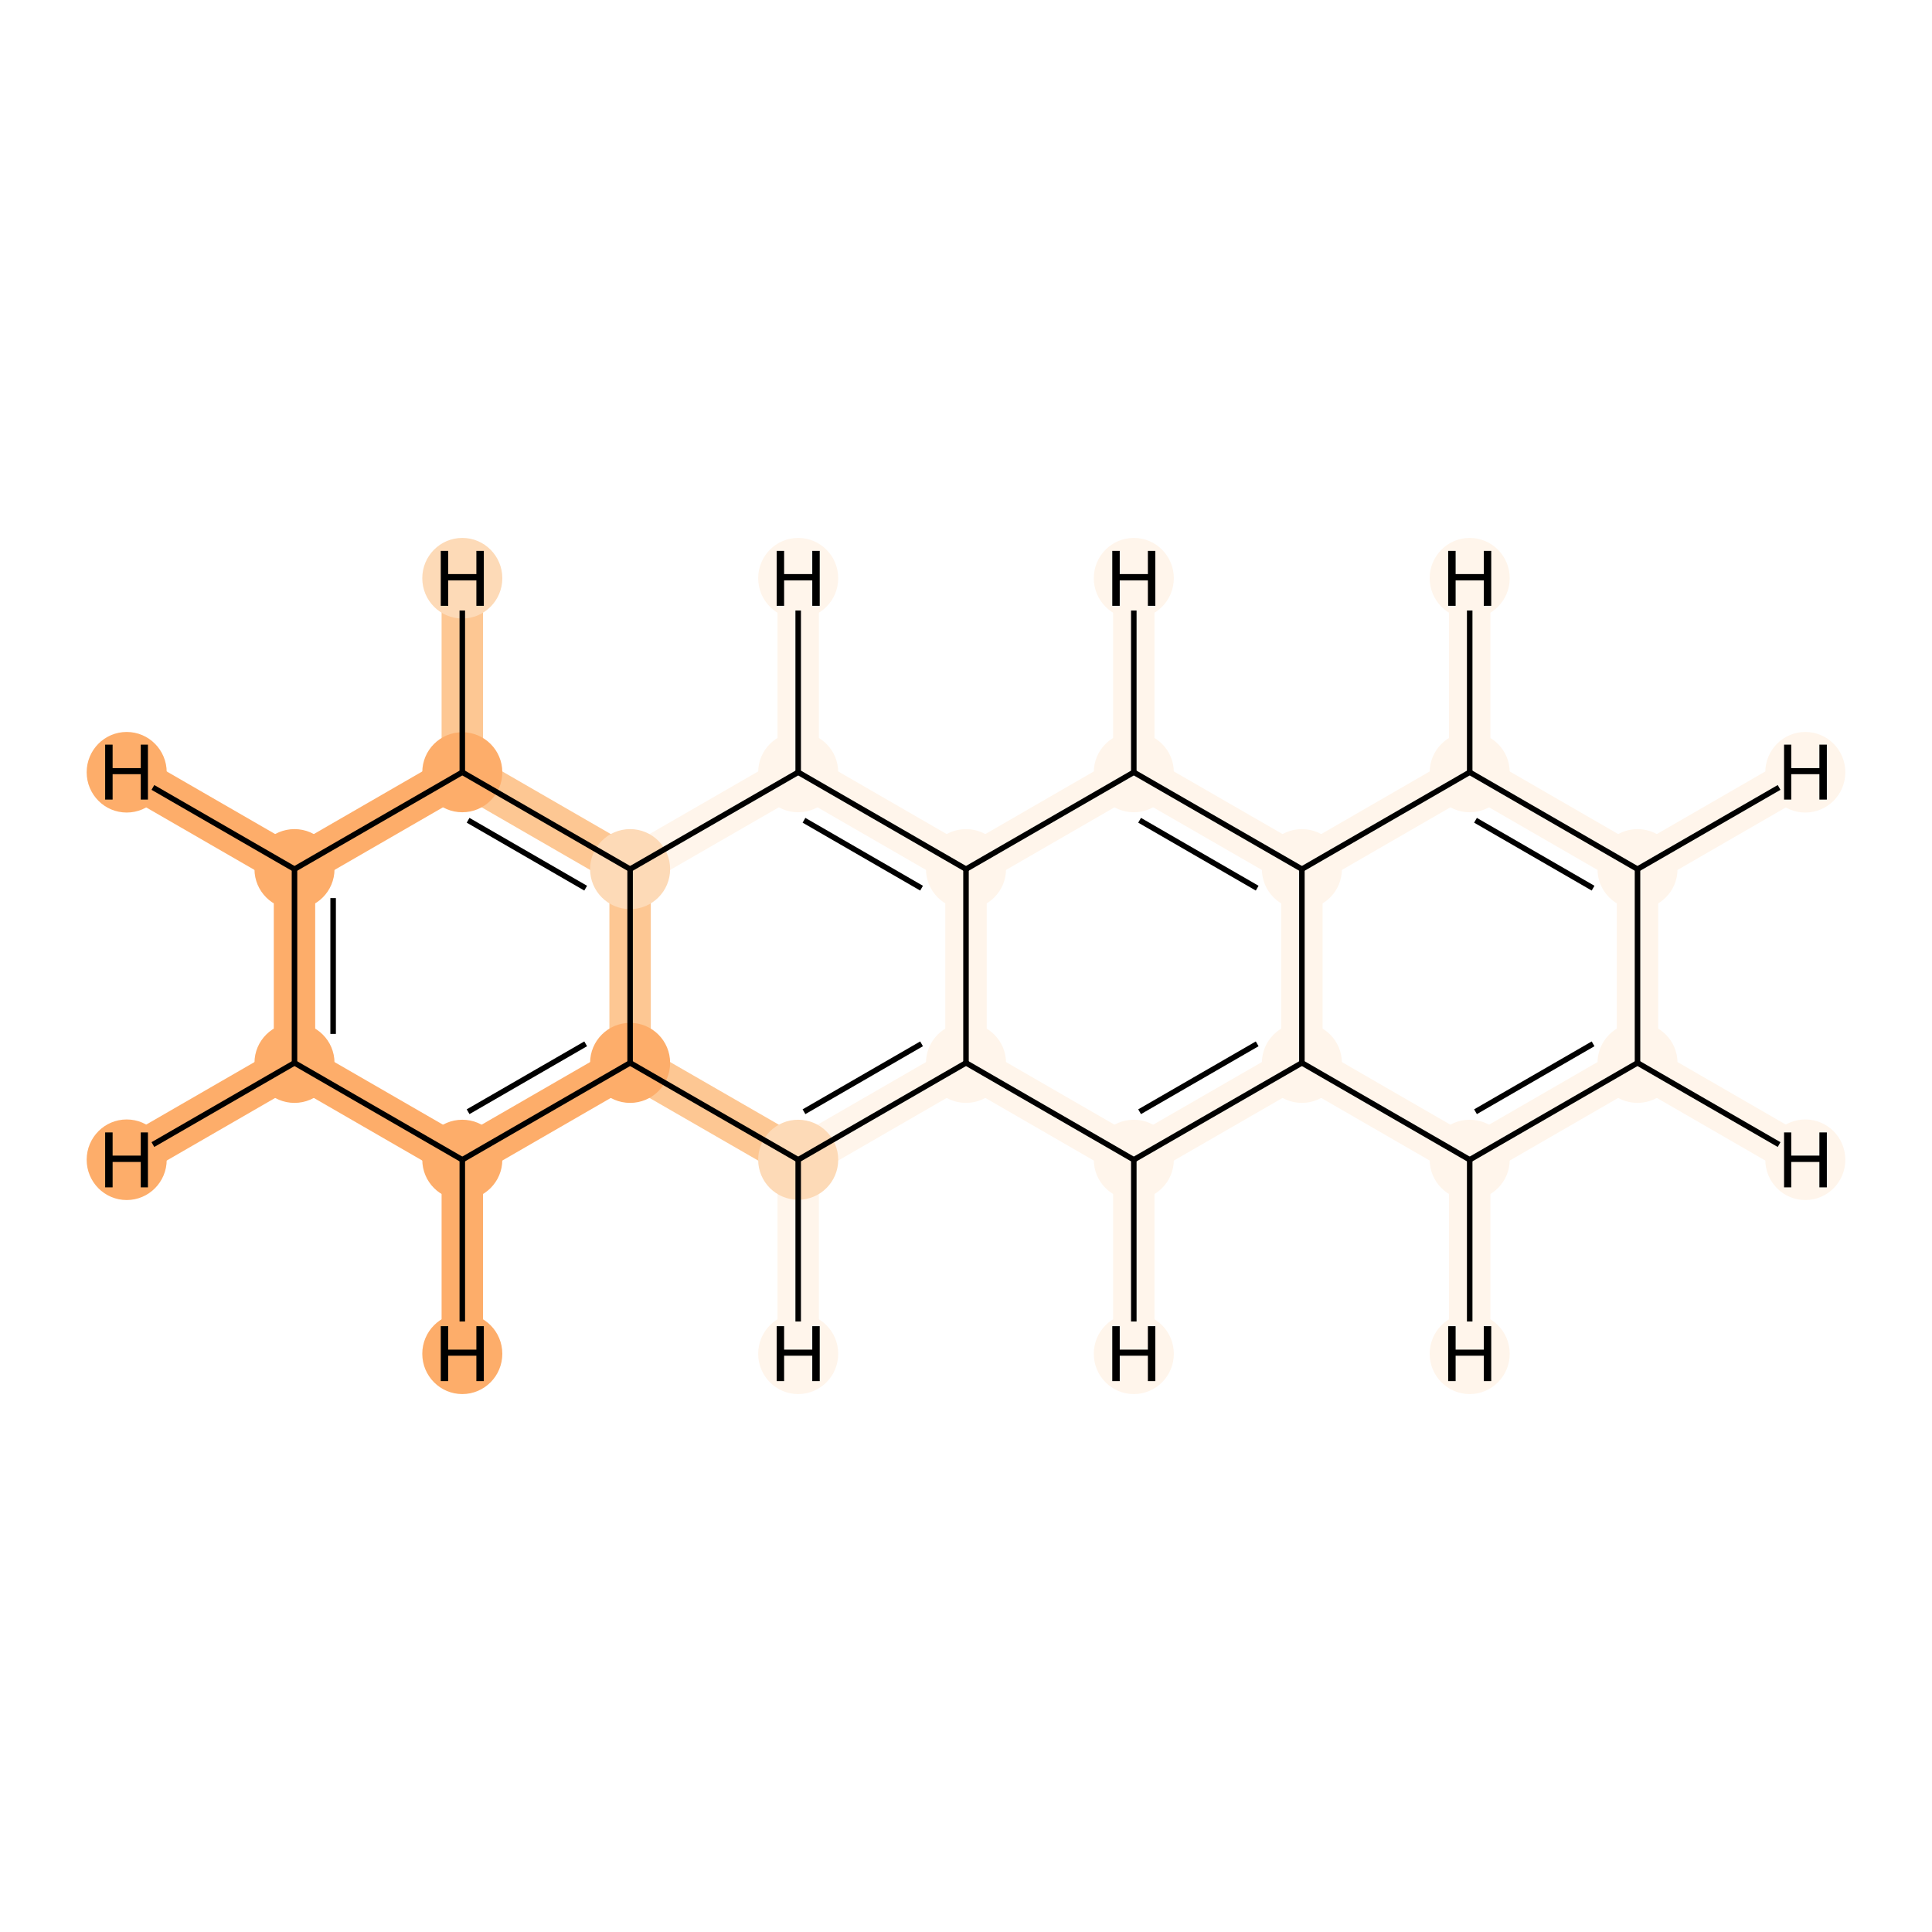 <?xml version='1.0' encoding='iso-8859-1'?>
<svg version='1.1' baseProfile='full'
              xmlns='http://www.w3.org/2000/svg'
                      xmlns:rdkit='http://www.rdkit.org/xml'
                      xmlns:xlink='http://www.w3.org/1999/xlink'
                  xml:space='preserve'
width='700px' height='700px' viewBox='0 0 700 700'>
<!-- END OF HEADER -->
<rect style='opacity:1.0;fill:#FFFFFF;stroke:none' width='700.0' height='700.0' x='0.0' y='0.0'> </rect>
<path d='M 106.7,385.1 L 106.7,314.9' style='fill:none;fill-rule:evenodd;stroke:#FDAD6A;stroke-width:15.0px;stroke-linecap:butt;stroke-linejoin:miter;stroke-opacity:1' />
<path d='M 106.7,385.1 L 167.5,420.2' style='fill:none;fill-rule:evenodd;stroke:#FDAD6A;stroke-width:15.0px;stroke-linecap:butt;stroke-linejoin:miter;stroke-opacity:1' />
<path d='M 106.7,385.1 L 45.9,420.2' style='fill:none;fill-rule:evenodd;stroke:#FDAD6A;stroke-width:15.0px;stroke-linecap:butt;stroke-linejoin:miter;stroke-opacity:1' />
<path d='M 106.7,314.9 L 167.5,279.8' style='fill:none;fill-rule:evenodd;stroke:#FDAD6A;stroke-width:15.0px;stroke-linecap:butt;stroke-linejoin:miter;stroke-opacity:1' />
<path d='M 106.7,314.9 L 45.9,279.8' style='fill:none;fill-rule:evenodd;stroke:#FDAD6A;stroke-width:15.0px;stroke-linecap:butt;stroke-linejoin:miter;stroke-opacity:1' />
<path d='M 167.5,279.8 L 228.3,314.9' style='fill:none;fill-rule:evenodd;stroke:#FDC793;stroke-width:15.0px;stroke-linecap:butt;stroke-linejoin:miter;stroke-opacity:1' />
<path d='M 167.5,279.8 L 167.5,209.5' style='fill:none;fill-rule:evenodd;stroke:#FDC793;stroke-width:15.0px;stroke-linecap:butt;stroke-linejoin:miter;stroke-opacity:1' />
<path d='M 228.3,314.9 L 228.3,385.1' style='fill:none;fill-rule:evenodd;stroke:#FDC793;stroke-width:15.0px;stroke-linecap:butt;stroke-linejoin:miter;stroke-opacity:1' />
<path d='M 228.3,314.9 L 289.2,279.8' style='fill:none;fill-rule:evenodd;stroke:#FFF5EB;stroke-width:15.0px;stroke-linecap:butt;stroke-linejoin:miter;stroke-opacity:1' />
<path d='M 228.3,385.1 L 167.5,420.2' style='fill:none;fill-rule:evenodd;stroke:#FDAD6A;stroke-width:15.0px;stroke-linecap:butt;stroke-linejoin:miter;stroke-opacity:1' />
<path d='M 228.3,385.1 L 289.2,420.2' style='fill:none;fill-rule:evenodd;stroke:#FDC793;stroke-width:15.0px;stroke-linecap:butt;stroke-linejoin:miter;stroke-opacity:1' />
<path d='M 167.5,420.2 L 167.5,490.5' style='fill:none;fill-rule:evenodd;stroke:#FDAD6A;stroke-width:15.0px;stroke-linecap:butt;stroke-linejoin:miter;stroke-opacity:1' />
<path d='M 289.2,420.2 L 350.0,385.1' style='fill:none;fill-rule:evenodd;stroke:#FFF5EB;stroke-width:15.0px;stroke-linecap:butt;stroke-linejoin:miter;stroke-opacity:1' />
<path d='M 289.2,420.2 L 289.2,490.5' style='fill:none;fill-rule:evenodd;stroke:#FFF5EB;stroke-width:15.0px;stroke-linecap:butt;stroke-linejoin:miter;stroke-opacity:1' />
<path d='M 350.0,385.1 L 350.0,314.9' style='fill:none;fill-rule:evenodd;stroke:#FFF5EB;stroke-width:15.0px;stroke-linecap:butt;stroke-linejoin:miter;stroke-opacity:1' />
<path d='M 350.0,385.1 L 410.8,420.2' style='fill:none;fill-rule:evenodd;stroke:#FFF5EB;stroke-width:15.0px;stroke-linecap:butt;stroke-linejoin:miter;stroke-opacity:1' />
<path d='M 350.0,314.9 L 289.2,279.8' style='fill:none;fill-rule:evenodd;stroke:#FFF5EB;stroke-width:15.0px;stroke-linecap:butt;stroke-linejoin:miter;stroke-opacity:1' />
<path d='M 350.0,314.9 L 410.8,279.8' style='fill:none;fill-rule:evenodd;stroke:#FFF5EB;stroke-width:15.0px;stroke-linecap:butt;stroke-linejoin:miter;stroke-opacity:1' />
<path d='M 289.2,279.8 L 289.2,209.5' style='fill:none;fill-rule:evenodd;stroke:#FFF5EB;stroke-width:15.0px;stroke-linecap:butt;stroke-linejoin:miter;stroke-opacity:1' />
<path d='M 410.8,279.8 L 471.7,314.9' style='fill:none;fill-rule:evenodd;stroke:#FFF5EB;stroke-width:15.0px;stroke-linecap:butt;stroke-linejoin:miter;stroke-opacity:1' />
<path d='M 410.8,279.8 L 410.8,209.5' style='fill:none;fill-rule:evenodd;stroke:#FFF5EB;stroke-width:15.0px;stroke-linecap:butt;stroke-linejoin:miter;stroke-opacity:1' />
<path d='M 471.7,314.9 L 471.7,385.1' style='fill:none;fill-rule:evenodd;stroke:#FFF5EB;stroke-width:15.0px;stroke-linecap:butt;stroke-linejoin:miter;stroke-opacity:1' />
<path d='M 471.7,314.9 L 532.5,279.8' style='fill:none;fill-rule:evenodd;stroke:#FFF5EB;stroke-width:15.0px;stroke-linecap:butt;stroke-linejoin:miter;stroke-opacity:1' />
<path d='M 471.7,385.1 L 410.8,420.2' style='fill:none;fill-rule:evenodd;stroke:#FFF5EB;stroke-width:15.0px;stroke-linecap:butt;stroke-linejoin:miter;stroke-opacity:1' />
<path d='M 471.7,385.1 L 532.5,420.2' style='fill:none;fill-rule:evenodd;stroke:#FFF5EB;stroke-width:15.0px;stroke-linecap:butt;stroke-linejoin:miter;stroke-opacity:1' />
<path d='M 410.8,420.2 L 410.8,490.5' style='fill:none;fill-rule:evenodd;stroke:#FFF5EB;stroke-width:15.0px;stroke-linecap:butt;stroke-linejoin:miter;stroke-opacity:1' />
<path d='M 532.5,420.2 L 593.3,385.1' style='fill:none;fill-rule:evenodd;stroke:#FFF5EB;stroke-width:15.0px;stroke-linecap:butt;stroke-linejoin:miter;stroke-opacity:1' />
<path d='M 532.5,420.2 L 532.5,490.5' style='fill:none;fill-rule:evenodd;stroke:#FFF5EB;stroke-width:15.0px;stroke-linecap:butt;stroke-linejoin:miter;stroke-opacity:1' />
<path d='M 593.3,385.1 L 593.3,314.9' style='fill:none;fill-rule:evenodd;stroke:#FFF5EB;stroke-width:15.0px;stroke-linecap:butt;stroke-linejoin:miter;stroke-opacity:1' />
<path d='M 593.3,385.1 L 654.1,420.2' style='fill:none;fill-rule:evenodd;stroke:#FFF5EB;stroke-width:15.0px;stroke-linecap:butt;stroke-linejoin:miter;stroke-opacity:1' />
<path d='M 593.3,314.9 L 532.5,279.8' style='fill:none;fill-rule:evenodd;stroke:#FFF5EB;stroke-width:15.0px;stroke-linecap:butt;stroke-linejoin:miter;stroke-opacity:1' />
<path d='M 593.3,314.9 L 654.1,279.8' style='fill:none;fill-rule:evenodd;stroke:#FFF5EB;stroke-width:15.0px;stroke-linecap:butt;stroke-linejoin:miter;stroke-opacity:1' />
<path d='M 532.5,279.8 L 532.5,209.5' style='fill:none;fill-rule:evenodd;stroke:#FFF5EB;stroke-width:15.0px;stroke-linecap:butt;stroke-linejoin:miter;stroke-opacity:1' />
<ellipse cx='106.7' cy='385.1' rx='14.0' ry='14.0'  style='fill:#FDAD6A;fill-rule:evenodd;stroke:#FDAD6A;stroke-width:1.0px;stroke-linecap:butt;stroke-linejoin:miter;stroke-opacity:1' />
<ellipse cx='106.7' cy='314.9' rx='14.0' ry='14.0'  style='fill:#FDAD6A;fill-rule:evenodd;stroke:#FDAD6A;stroke-width:1.0px;stroke-linecap:butt;stroke-linejoin:miter;stroke-opacity:1' />
<ellipse cx='167.5' cy='279.8' rx='14.0' ry='14.0'  style='fill:#FDAD6A;fill-rule:evenodd;stroke:#FDAD6A;stroke-width:1.0px;stroke-linecap:butt;stroke-linejoin:miter;stroke-opacity:1' />
<ellipse cx='228.3' cy='314.9' rx='14.0' ry='14.0'  style='fill:#FDDAB7;fill-rule:evenodd;stroke:#FDDAB7;stroke-width:1.0px;stroke-linecap:butt;stroke-linejoin:miter;stroke-opacity:1' />
<ellipse cx='228.3' cy='385.1' rx='14.0' ry='14.0'  style='fill:#FDAD6A;fill-rule:evenodd;stroke:#FDAD6A;stroke-width:1.0px;stroke-linecap:butt;stroke-linejoin:miter;stroke-opacity:1' />
<ellipse cx='167.5' cy='420.2' rx='14.0' ry='14.0'  style='fill:#FDAD6A;fill-rule:evenodd;stroke:#FDAD6A;stroke-width:1.0px;stroke-linecap:butt;stroke-linejoin:miter;stroke-opacity:1' />
<ellipse cx='289.2' cy='420.2' rx='14.0' ry='14.0'  style='fill:#FDDAB7;fill-rule:evenodd;stroke:#FDDAB7;stroke-width:1.0px;stroke-linecap:butt;stroke-linejoin:miter;stroke-opacity:1' />
<ellipse cx='350.0' cy='385.1' rx='14.0' ry='14.0'  style='fill:#FFF5EB;fill-rule:evenodd;stroke:#FFF5EB;stroke-width:1.0px;stroke-linecap:butt;stroke-linejoin:miter;stroke-opacity:1' />
<ellipse cx='350.0' cy='314.9' rx='14.0' ry='14.0'  style='fill:#FFF5EB;fill-rule:evenodd;stroke:#FFF5EB;stroke-width:1.0px;stroke-linecap:butt;stroke-linejoin:miter;stroke-opacity:1' />
<ellipse cx='289.2' cy='279.8' rx='14.0' ry='14.0'  style='fill:#FFF5EB;fill-rule:evenodd;stroke:#FFF5EB;stroke-width:1.0px;stroke-linecap:butt;stroke-linejoin:miter;stroke-opacity:1' />
<ellipse cx='410.8' cy='279.8' rx='14.0' ry='14.0'  style='fill:#FFF5EB;fill-rule:evenodd;stroke:#FFF5EB;stroke-width:1.0px;stroke-linecap:butt;stroke-linejoin:miter;stroke-opacity:1' />
<ellipse cx='471.7' cy='314.9' rx='14.0' ry='14.0'  style='fill:#FFF5EB;fill-rule:evenodd;stroke:#FFF5EB;stroke-width:1.0px;stroke-linecap:butt;stroke-linejoin:miter;stroke-opacity:1' />
<ellipse cx='471.7' cy='385.1' rx='14.0' ry='14.0'  style='fill:#FFF5EB;fill-rule:evenodd;stroke:#FFF5EB;stroke-width:1.0px;stroke-linecap:butt;stroke-linejoin:miter;stroke-opacity:1' />
<ellipse cx='410.8' cy='420.2' rx='14.0' ry='14.0'  style='fill:#FFF5EB;fill-rule:evenodd;stroke:#FFF5EB;stroke-width:1.0px;stroke-linecap:butt;stroke-linejoin:miter;stroke-opacity:1' />
<ellipse cx='532.5' cy='420.2' rx='14.0' ry='14.0'  style='fill:#FFF5EB;fill-rule:evenodd;stroke:#FFF5EB;stroke-width:1.0px;stroke-linecap:butt;stroke-linejoin:miter;stroke-opacity:1' />
<ellipse cx='593.3' cy='385.1' rx='14.0' ry='14.0'  style='fill:#FFF5EB;fill-rule:evenodd;stroke:#FFF5EB;stroke-width:1.0px;stroke-linecap:butt;stroke-linejoin:miter;stroke-opacity:1' />
<ellipse cx='593.3' cy='314.9' rx='14.0' ry='14.0'  style='fill:#FFF5EB;fill-rule:evenodd;stroke:#FFF5EB;stroke-width:1.0px;stroke-linecap:butt;stroke-linejoin:miter;stroke-opacity:1' />
<ellipse cx='532.5' cy='279.8' rx='14.0' ry='14.0'  style='fill:#FFF5EB;fill-rule:evenodd;stroke:#FFF5EB;stroke-width:1.0px;stroke-linecap:butt;stroke-linejoin:miter;stroke-opacity:1' />
<ellipse cx='45.9' cy='420.2' rx='14.0' ry='14.1'  style='fill:#FDAD6A;fill-rule:evenodd;stroke:#FDAD6A;stroke-width:1.0px;stroke-linecap:butt;stroke-linejoin:miter;stroke-opacity:1' />
<ellipse cx='45.9' cy='279.8' rx='14.0' ry='14.1'  style='fill:#FDAD6A;fill-rule:evenodd;stroke:#FDAD6A;stroke-width:1.0px;stroke-linecap:butt;stroke-linejoin:miter;stroke-opacity:1' />
<ellipse cx='167.5' cy='209.5' rx='14.0' ry='14.1'  style='fill:#FDDAB7;fill-rule:evenodd;stroke:#FDDAB7;stroke-width:1.0px;stroke-linecap:butt;stroke-linejoin:miter;stroke-opacity:1' />
<ellipse cx='167.5' cy='490.5' rx='14.0' ry='14.1'  style='fill:#FDAD6A;fill-rule:evenodd;stroke:#FDAD6A;stroke-width:1.0px;stroke-linecap:butt;stroke-linejoin:miter;stroke-opacity:1' />
<ellipse cx='289.2' cy='490.5' rx='14.0' ry='14.1'  style='fill:#FFF5EB;fill-rule:evenodd;stroke:#FFF5EB;stroke-width:1.0px;stroke-linecap:butt;stroke-linejoin:miter;stroke-opacity:1' />
<ellipse cx='289.2' cy='209.5' rx='14.0' ry='14.1'  style='fill:#FFF5EB;fill-rule:evenodd;stroke:#FFF5EB;stroke-width:1.0px;stroke-linecap:butt;stroke-linejoin:miter;stroke-opacity:1' />
<ellipse cx='410.8' cy='209.5' rx='14.0' ry='14.1'  style='fill:#FFF5EB;fill-rule:evenodd;stroke:#FFF5EB;stroke-width:1.0px;stroke-linecap:butt;stroke-linejoin:miter;stroke-opacity:1' />
<ellipse cx='410.8' cy='490.5' rx='14.0' ry='14.1'  style='fill:#FFF5EB;fill-rule:evenodd;stroke:#FFF5EB;stroke-width:1.0px;stroke-linecap:butt;stroke-linejoin:miter;stroke-opacity:1' />
<ellipse cx='532.5' cy='490.5' rx='14.0' ry='14.1'  style='fill:#FFF5EB;fill-rule:evenodd;stroke:#FFF5EB;stroke-width:1.0px;stroke-linecap:butt;stroke-linejoin:miter;stroke-opacity:1' />
<ellipse cx='654.1' cy='420.2' rx='14.0' ry='14.1'  style='fill:#FFF5EB;fill-rule:evenodd;stroke:#FFF5EB;stroke-width:1.0px;stroke-linecap:butt;stroke-linejoin:miter;stroke-opacity:1' />
<ellipse cx='654.1' cy='279.8' rx='14.0' ry='14.1'  style='fill:#FFF5EB;fill-rule:evenodd;stroke:#FFF5EB;stroke-width:1.0px;stroke-linecap:butt;stroke-linejoin:miter;stroke-opacity:1' />
<ellipse cx='532.5' cy='209.5' rx='14.0' ry='14.1'  style='fill:#FFF5EB;fill-rule:evenodd;stroke:#FFF5EB;stroke-width:1.0px;stroke-linecap:butt;stroke-linejoin:miter;stroke-opacity:1' />
<path class='bond-0 atom-0 atom-1' d='M 106.7,385.1 L 106.7,314.9' style='fill:none;fill-rule:evenodd;stroke:#000000;stroke-width:2.0px;stroke-linecap:butt;stroke-linejoin:miter;stroke-opacity:1' />
<path class='bond-0 atom-0 atom-1' d='M 120.7,374.6 L 120.7,325.4' style='fill:none;fill-rule:evenodd;stroke:#000000;stroke-width:2.0px;stroke-linecap:butt;stroke-linejoin:miter;stroke-opacity:1' />
<path class='bond-17 atom-5 atom-0' d='M 167.5,420.2 L 106.7,385.1' style='fill:none;fill-rule:evenodd;stroke:#000000;stroke-width:2.0px;stroke-linecap:butt;stroke-linejoin:miter;stroke-opacity:1' />
<path class='bond-21 atom-0 atom-18' d='M 106.7,385.1 L 55.4,414.7' style='fill:none;fill-rule:evenodd;stroke:#000000;stroke-width:2.0px;stroke-linecap:butt;stroke-linejoin:miter;stroke-opacity:1' />
<path class='bond-1 atom-1 atom-2' d='M 106.7,314.9 L 167.5,279.8' style='fill:none;fill-rule:evenodd;stroke:#000000;stroke-width:2.0px;stroke-linecap:butt;stroke-linejoin:miter;stroke-opacity:1' />
<path class='bond-22 atom-1 atom-19' d='M 106.7,314.9 L 55.4,285.3' style='fill:none;fill-rule:evenodd;stroke:#000000;stroke-width:2.0px;stroke-linecap:butt;stroke-linejoin:miter;stroke-opacity:1' />
<path class='bond-2 atom-2 atom-3' d='M 167.5,279.8 L 228.3,314.9' style='fill:none;fill-rule:evenodd;stroke:#000000;stroke-width:2.0px;stroke-linecap:butt;stroke-linejoin:miter;stroke-opacity:1' />
<path class='bond-2 atom-2 atom-3' d='M 169.6,297.2 L 212.2,321.8' style='fill:none;fill-rule:evenodd;stroke:#000000;stroke-width:2.0px;stroke-linecap:butt;stroke-linejoin:miter;stroke-opacity:1' />
<path class='bond-23 atom-2 atom-20' d='M 167.5,279.8 L 167.5,221.2' style='fill:none;fill-rule:evenodd;stroke:#000000;stroke-width:2.0px;stroke-linecap:butt;stroke-linejoin:miter;stroke-opacity:1' />
<path class='bond-3 atom-3 atom-4' d='M 228.3,314.9 L 228.3,385.1' style='fill:none;fill-rule:evenodd;stroke:#000000;stroke-width:2.0px;stroke-linecap:butt;stroke-linejoin:miter;stroke-opacity:1' />
<path class='bond-19 atom-9 atom-3' d='M 289.2,279.8 L 228.3,314.9' style='fill:none;fill-rule:evenodd;stroke:#000000;stroke-width:2.0px;stroke-linecap:butt;stroke-linejoin:miter;stroke-opacity:1' />
<path class='bond-4 atom-4 atom-5' d='M 228.3,385.1 L 167.5,420.2' style='fill:none;fill-rule:evenodd;stroke:#000000;stroke-width:2.0px;stroke-linecap:butt;stroke-linejoin:miter;stroke-opacity:1' />
<path class='bond-4 atom-4 atom-5' d='M 212.2,378.2 L 169.6,402.8' style='fill:none;fill-rule:evenodd;stroke:#000000;stroke-width:2.0px;stroke-linecap:butt;stroke-linejoin:miter;stroke-opacity:1' />
<path class='bond-5 atom-4 atom-6' d='M 228.3,385.1 L 289.2,420.2' style='fill:none;fill-rule:evenodd;stroke:#000000;stroke-width:2.0px;stroke-linecap:butt;stroke-linejoin:miter;stroke-opacity:1' />
<path class='bond-24 atom-5 atom-21' d='M 167.5,420.2 L 167.5,478.8' style='fill:none;fill-rule:evenodd;stroke:#000000;stroke-width:2.0px;stroke-linecap:butt;stroke-linejoin:miter;stroke-opacity:1' />
<path class='bond-6 atom-6 atom-7' d='M 289.2,420.2 L 350.0,385.1' style='fill:none;fill-rule:evenodd;stroke:#000000;stroke-width:2.0px;stroke-linecap:butt;stroke-linejoin:miter;stroke-opacity:1' />
<path class='bond-6 atom-6 atom-7' d='M 291.3,402.8 L 333.9,378.2' style='fill:none;fill-rule:evenodd;stroke:#000000;stroke-width:2.0px;stroke-linecap:butt;stroke-linejoin:miter;stroke-opacity:1' />
<path class='bond-25 atom-6 atom-22' d='M 289.2,420.2 L 289.2,478.8' style='fill:none;fill-rule:evenodd;stroke:#000000;stroke-width:2.0px;stroke-linecap:butt;stroke-linejoin:miter;stroke-opacity:1' />
<path class='bond-7 atom-7 atom-8' d='M 350.0,385.1 L 350.0,314.9' style='fill:none;fill-rule:evenodd;stroke:#000000;stroke-width:2.0px;stroke-linecap:butt;stroke-linejoin:miter;stroke-opacity:1' />
<path class='bond-18 atom-13 atom-7' d='M 410.8,420.2 L 350.0,385.1' style='fill:none;fill-rule:evenodd;stroke:#000000;stroke-width:2.0px;stroke-linecap:butt;stroke-linejoin:miter;stroke-opacity:1' />
<path class='bond-8 atom-8 atom-9' d='M 350.0,314.9 L 289.2,279.8' style='fill:none;fill-rule:evenodd;stroke:#000000;stroke-width:2.0px;stroke-linecap:butt;stroke-linejoin:miter;stroke-opacity:1' />
<path class='bond-8 atom-8 atom-9' d='M 333.9,321.8 L 291.3,297.2' style='fill:none;fill-rule:evenodd;stroke:#000000;stroke-width:2.0px;stroke-linecap:butt;stroke-linejoin:miter;stroke-opacity:1' />
<path class='bond-9 atom-8 atom-10' d='M 350.0,314.9 L 410.8,279.8' style='fill:none;fill-rule:evenodd;stroke:#000000;stroke-width:2.0px;stroke-linecap:butt;stroke-linejoin:miter;stroke-opacity:1' />
<path class='bond-26 atom-9 atom-23' d='M 289.2,279.8 L 289.2,221.2' style='fill:none;fill-rule:evenodd;stroke:#000000;stroke-width:2.0px;stroke-linecap:butt;stroke-linejoin:miter;stroke-opacity:1' />
<path class='bond-10 atom-10 atom-11' d='M 410.8,279.8 L 471.7,314.9' style='fill:none;fill-rule:evenodd;stroke:#000000;stroke-width:2.0px;stroke-linecap:butt;stroke-linejoin:miter;stroke-opacity:1' />
<path class='bond-10 atom-10 atom-11' d='M 412.9,297.2 L 455.5,321.8' style='fill:none;fill-rule:evenodd;stroke:#000000;stroke-width:2.0px;stroke-linecap:butt;stroke-linejoin:miter;stroke-opacity:1' />
<path class='bond-27 atom-10 atom-24' d='M 410.8,279.8 L 410.8,221.2' style='fill:none;fill-rule:evenodd;stroke:#000000;stroke-width:2.0px;stroke-linecap:butt;stroke-linejoin:miter;stroke-opacity:1' />
<path class='bond-11 atom-11 atom-12' d='M 471.7,314.9 L 471.7,385.1' style='fill:none;fill-rule:evenodd;stroke:#000000;stroke-width:2.0px;stroke-linecap:butt;stroke-linejoin:miter;stroke-opacity:1' />
<path class='bond-20 atom-17 atom-11' d='M 532.5,279.8 L 471.7,314.9' style='fill:none;fill-rule:evenodd;stroke:#000000;stroke-width:2.0px;stroke-linecap:butt;stroke-linejoin:miter;stroke-opacity:1' />
<path class='bond-12 atom-12 atom-13' d='M 471.7,385.1 L 410.8,420.2' style='fill:none;fill-rule:evenodd;stroke:#000000;stroke-width:2.0px;stroke-linecap:butt;stroke-linejoin:miter;stroke-opacity:1' />
<path class='bond-12 atom-12 atom-13' d='M 455.5,378.2 L 412.9,402.8' style='fill:none;fill-rule:evenodd;stroke:#000000;stroke-width:2.0px;stroke-linecap:butt;stroke-linejoin:miter;stroke-opacity:1' />
<path class='bond-13 atom-12 atom-14' d='M 471.7,385.1 L 532.5,420.2' style='fill:none;fill-rule:evenodd;stroke:#000000;stroke-width:2.0px;stroke-linecap:butt;stroke-linejoin:miter;stroke-opacity:1' />
<path class='bond-28 atom-13 atom-25' d='M 410.8,420.2 L 410.8,478.8' style='fill:none;fill-rule:evenodd;stroke:#000000;stroke-width:2.0px;stroke-linecap:butt;stroke-linejoin:miter;stroke-opacity:1' />
<path class='bond-14 atom-14 atom-15' d='M 532.5,420.2 L 593.3,385.1' style='fill:none;fill-rule:evenodd;stroke:#000000;stroke-width:2.0px;stroke-linecap:butt;stroke-linejoin:miter;stroke-opacity:1' />
<path class='bond-14 atom-14 atom-15' d='M 534.6,402.8 L 577.2,378.2' style='fill:none;fill-rule:evenodd;stroke:#000000;stroke-width:2.0px;stroke-linecap:butt;stroke-linejoin:miter;stroke-opacity:1' />
<path class='bond-29 atom-14 atom-26' d='M 532.5,420.2 L 532.5,478.8' style='fill:none;fill-rule:evenodd;stroke:#000000;stroke-width:2.0px;stroke-linecap:butt;stroke-linejoin:miter;stroke-opacity:1' />
<path class='bond-15 atom-15 atom-16' d='M 593.3,385.1 L 593.3,314.9' style='fill:none;fill-rule:evenodd;stroke:#000000;stroke-width:2.0px;stroke-linecap:butt;stroke-linejoin:miter;stroke-opacity:1' />
<path class='bond-30 atom-15 atom-27' d='M 593.3,385.1 L 644.6,414.7' style='fill:none;fill-rule:evenodd;stroke:#000000;stroke-width:2.0px;stroke-linecap:butt;stroke-linejoin:miter;stroke-opacity:1' />
<path class='bond-16 atom-16 atom-17' d='M 593.3,314.9 L 532.5,279.8' style='fill:none;fill-rule:evenodd;stroke:#000000;stroke-width:2.0px;stroke-linecap:butt;stroke-linejoin:miter;stroke-opacity:1' />
<path class='bond-16 atom-16 atom-17' d='M 577.2,321.8 L 534.6,297.2' style='fill:none;fill-rule:evenodd;stroke:#000000;stroke-width:2.0px;stroke-linecap:butt;stroke-linejoin:miter;stroke-opacity:1' />
<path class='bond-31 atom-16 atom-28' d='M 593.3,314.9 L 644.6,285.3' style='fill:none;fill-rule:evenodd;stroke:#000000;stroke-width:2.0px;stroke-linecap:butt;stroke-linejoin:miter;stroke-opacity:1' />
<path class='bond-32 atom-17 atom-29' d='M 532.5,279.8 L 532.5,221.2' style='fill:none;fill-rule:evenodd;stroke:#000000;stroke-width:2.0px;stroke-linecap:butt;stroke-linejoin:miter;stroke-opacity:1' />
<path  class='atom-18' d='M 38.1 410.3
L 40.8 410.3
L 40.8 418.7
L 51.0 418.7
L 51.0 410.3
L 53.6 410.3
L 53.6 430.2
L 51.0 430.2
L 51.0 421.0
L 40.8 421.0
L 40.8 430.2
L 38.1 430.2
L 38.1 410.3
' fill='#000000'/>
<path  class='atom-19' d='M 38.1 269.8
L 40.8 269.8
L 40.8 278.3
L 51.0 278.3
L 51.0 269.8
L 53.6 269.8
L 53.6 289.7
L 51.0 289.7
L 51.0 280.5
L 40.8 280.5
L 40.8 289.7
L 38.1 289.7
L 38.1 269.8
' fill='#000000'/>
<path  class='atom-20' d='M 159.7 199.6
L 162.4 199.6
L 162.4 208.0
L 172.6 208.0
L 172.6 199.6
L 175.3 199.6
L 175.3 219.5
L 172.6 219.5
L 172.6 210.3
L 162.4 210.3
L 162.4 219.5
L 159.7 219.5
L 159.7 199.6
' fill='#000000'/>
<path  class='atom-21' d='M 159.7 480.5
L 162.4 480.5
L 162.4 489.0
L 172.6 489.0
L 172.6 480.5
L 175.3 480.5
L 175.3 500.4
L 172.6 500.4
L 172.6 491.2
L 162.4 491.2
L 162.4 500.4
L 159.7 500.4
L 159.7 480.5
' fill='#000000'/>
<path  class='atom-22' d='M 281.4 480.5
L 284.1 480.5
L 284.1 489.0
L 294.3 489.0
L 294.3 480.5
L 297.0 480.5
L 297.0 500.4
L 294.3 500.4
L 294.3 491.2
L 284.1 491.2
L 284.1 500.4
L 281.4 500.4
L 281.4 480.5
' fill='#000000'/>
<path  class='atom-23' d='M 281.4 199.6
L 284.1 199.6
L 284.1 208.0
L 294.3 208.0
L 294.3 199.6
L 297.0 199.6
L 297.0 219.5
L 294.3 219.5
L 294.3 210.3
L 284.1 210.3
L 284.1 219.5
L 281.4 219.5
L 281.4 199.6
' fill='#000000'/>
<path  class='atom-24' d='M 403.0 199.6
L 405.7 199.6
L 405.7 208.0
L 415.9 208.0
L 415.9 199.6
L 418.6 199.6
L 418.6 219.5
L 415.9 219.5
L 415.9 210.3
L 405.7 210.3
L 405.7 219.5
L 403.0 219.5
L 403.0 199.6
' fill='#000000'/>
<path  class='atom-25' d='M 403.0 480.5
L 405.7 480.5
L 405.7 489.0
L 415.9 489.0
L 415.9 480.5
L 418.6 480.5
L 418.6 500.4
L 415.9 500.4
L 415.9 491.2
L 405.7 491.2
L 405.7 500.4
L 403.0 500.4
L 403.0 480.5
' fill='#000000'/>
<path  class='atom-26' d='M 524.7 480.5
L 527.4 480.5
L 527.4 489.0
L 537.6 489.0
L 537.6 480.5
L 540.3 480.5
L 540.3 500.4
L 537.6 500.4
L 537.6 491.2
L 527.4 491.2
L 527.4 500.4
L 524.7 500.4
L 524.7 480.5
' fill='#000000'/>
<path  class='atom-27' d='M 646.4 410.3
L 649.0 410.3
L 649.0 418.7
L 659.2 418.7
L 659.2 410.3
L 661.9 410.3
L 661.9 430.2
L 659.2 430.2
L 659.2 421.0
L 649.0 421.0
L 649.0 430.2
L 646.4 430.2
L 646.4 410.3
' fill='#000000'/>
<path  class='atom-28' d='M 646.4 269.8
L 649.0 269.8
L 649.0 278.3
L 659.2 278.3
L 659.2 269.8
L 661.9 269.8
L 661.9 289.7
L 659.2 289.7
L 659.2 280.5
L 649.0 280.5
L 649.0 289.7
L 646.4 289.7
L 646.4 269.8
' fill='#000000'/>
<path  class='atom-29' d='M 524.7 199.6
L 527.4 199.6
L 527.4 208.0
L 537.6 208.0
L 537.6 199.6
L 540.3 199.6
L 540.3 219.5
L 537.6 219.5
L 537.6 210.3
L 527.4 210.3
L 527.4 219.5
L 524.7 219.5
L 524.7 199.6
' fill='#000000'/>
</svg>
